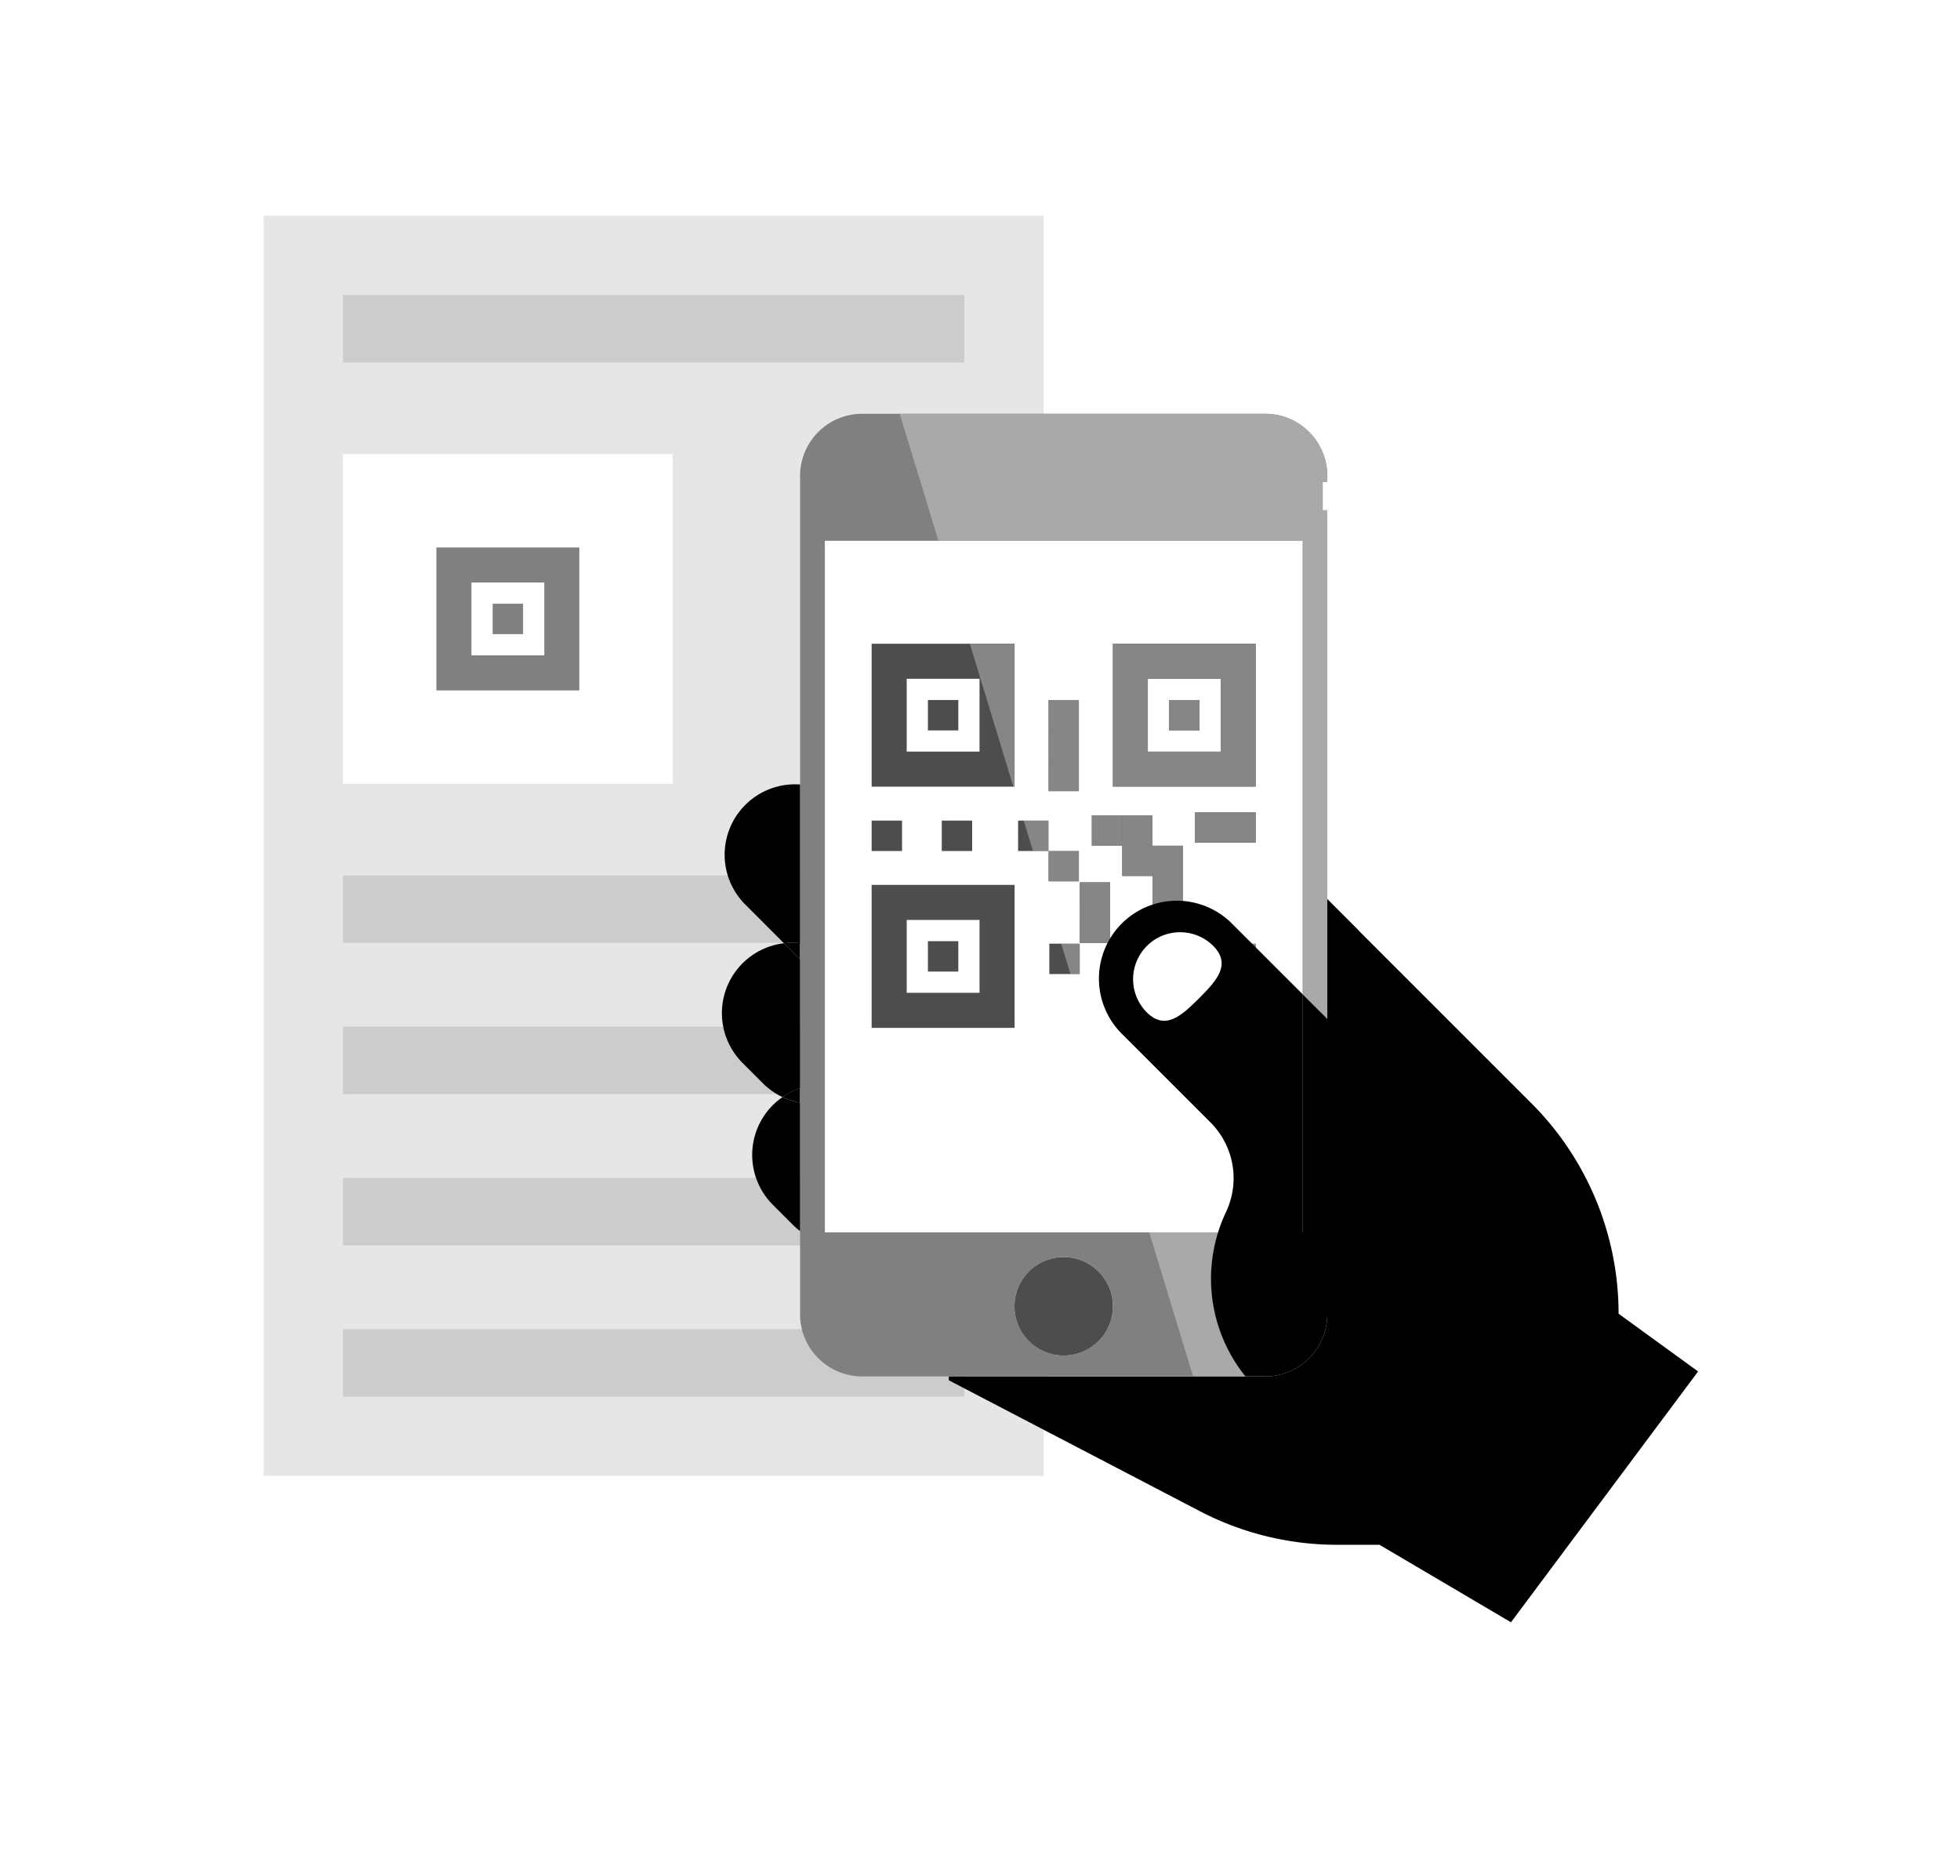 <svg xmlns="http://www.w3.org/2000/svg" xmlns:xlink="http://www.w3.org/1999/xlink" width="327" height="313" viewBox="0 0 327 313">
  <defs>
    <filter id="Rectangle_2155" x="0" y="0" width="327" height="313" filterUnits="userSpaceOnUse">
      <feOffset dy="3" input="SourceAlpha"/>
      <feGaussianBlur stdDeviation="3" result="blur"/>
      <feFlood flood-opacity="0.161"/>
      <feComposite operator="in" in2="blur"/>
      <feComposite in="SourceGraphic"/>
    </filter>
  </defs>
  <g id="Group_2822" data-name="Group 2822" transform="translate(-1403 -3590)">
    <g transform="matrix(1, 0, 0, 1, 1403, 3590)" filter="url(#Rectangle_2155)">
      <rect id="Rectangle_2155-2" data-name="Rectangle 2155" width="309" height="295" rx="5" transform="translate(9 6)" fill="#fff"/>
    </g>
    <g id="qr-code" transform="translate(1444.355 3611.957)">
      <path id="Path_1634" data-name="Path 1634" d="M132.762,224.294H2.644V14.043H132.762V224.294" transform="translate(0 0)" fill="#e6e6e6"/>
      <rect id="Rectangle_2142" data-name="Rectangle 2142" width="103.67" height="11.253" transform="translate(15.868 27.267)" fill="#ccc"/>
      <rect id="Rectangle_2143" data-name="Rectangle 2143" width="103.67" height="11.253" transform="translate(15.868 199.816)" fill="#ccc"/>
      <rect id="Rectangle_2144" data-name="Rectangle 2144" width="103.67" height="11.253" transform="translate(15.868 174.577)" fill="#ccc"/>
      <rect id="Rectangle_2145" data-name="Rectangle 2145" width="103.67" height="11.253" transform="translate(15.868 149.338)" fill="#ccc"/>
      <rect id="Rectangle_2146" data-name="Rectangle 2146" width="103.67" height="11.253" transform="translate(15.868 124.099)" fill="#ccc"/>
      <path id="Path_1635" data-name="Path 1635" d="M281.871,249.595V229.622l34.054,34.054a49.662,49.662,0,0,1,14.54,35.1l13.265,9.638-31.219,41.849-21.928-12.927h-7.047a49.643,49.643,0,0,1-22.952-5.621l-41.867-21.831v-.644H271.5a10.365,10.365,0,0,0,10.369-10.364V249.595" transform="translate(-101.78 -101.547)"/>
      <path id="Path_1636" data-name="Path 1636" d="M169.208,289.246v2.412a11.718,11.718,0,0,1-2.925-.936A11.26,11.26,0,0,1,169.208,289.246Z" transform="translate(-77.081 -129.632)"/>
      <path id="Path_1637" data-name="Path 1637" d="M169.42,243.417v2.673c-.144-.122-.279-.252-.414-.387l-2.273-2.273a10.929,10.929,0,0,1,1.386-.086A11.525,11.525,0,0,1,169.42,243.417Z" transform="translate(-77.293 -108.011)"/>
      <path id="Path_1638" data-name="Path 1638" d="M249.408,76.5H182.183A10.369,10.369,0,0,0,171.81,86.871V226.754a10.367,10.367,0,0,0,10.373,10.362h63.93a25.988,25.988,0,0,1-4.565-24.031h-65.58V97.7h79.656v75.615l4.152,4.152v-90.6A10.365,10.365,0,0,0,249.408,76.5m-33.616,140.7a8.209,8.209,0,1,1-8.209,8.209,8.207,8.207,0,0,1,8.209-8.209" transform="translate(-79.684 -29.421)" fill="gray"/>
      <path id="Path_1639" data-name="Path 1639" d="M160.148,309.993l3.393,3.393a12.14,12.14,0,0,0,1.157,1.008V292.972a11.718,11.718,0,0,1-2.925-.936,11.109,11.109,0,0,0-1.624,1.346A11.747,11.747,0,0,0,160.148,309.993Z" transform="translate(-72.571 -130.946)"/>
      <path id="Path_1640" data-name="Path 1640" d="M150.594,263.471l3.393,3.393a11.589,11.589,0,0,0,3.285,2.313A11.245,11.245,0,0,1,160.2,267.7V246.167c-.144-.122-.279-.252-.414-.387l-2.272-2.273a11.74,11.74,0,0,0-6.917,19.964Z" transform="translate(-68.07 -108.087)"/>
      <path id="Path_1641" data-name="Path 1641" d="M160.6,219.881V193.41c-.284-.018-.567-.032-.846-.032a11.746,11.746,0,0,0-8.3,20.049l6.462,6.467a10.929,10.929,0,0,1,1.386-.086A11.4,11.4,0,0,1,160.6,219.881Z" transform="translate(-68.475 -84.474)"/>
      <path id="Path_1642" data-name="Path 1642" d="M259.326,116.586V192.2l-11.994-11.994a13,13,0,1,0-18.38,18.38l14.968,14.968a13.17,13.17,0,0,1,2.687,14.937,25.568,25.568,0,0,0-1.359,3.474H179.665V116.586h79.661" transform="translate(-83.384 -48.302)" fill="#fff"/>
      <path id="Path_1643" data-name="Path 1643" d="M247.651,342.506a8.209,8.209,0,1,1-8.208,8.208A8.208,8.208,0,0,1,247.651,342.506Z" transform="translate(-111.542 -154.72)" fill="#4d4d4d"/>
      <path id="Path_1644" data-name="Path 1644" d="M353.607,271.118l-15.5-15.5v6.221L350.5,274.229a2.2,2.2,0,0,0,3.111-3.111" transform="translate(-158.017 -113.793)"/>
      <path id="Path_1645" data-name="Path 1645" d="M338.109,229.622l5.216,5.216v16.216l-5.216-1.459V229.622" transform="translate(-158.018 -101.547)"/>
      <path id="Path_1646" data-name="Path 1646" d="M218.233,172.887H194.381V149.035h23.852v23.852m-18-5.851h12.151V154.885H200.231v12.151" transform="translate(-90.316 -63.587)" fill="#4d4d4d"/>
      <rect id="Rectangle_2147" data-name="Rectangle 2147" width="5.073" height="5.073" transform="translate(113.455 94.838)" fill="#4d4d4d"/>
      <path id="Path_1647" data-name="Path 1647" d="M218.233,248.955H194.381V225.1h23.852Zm-18-5.851h12.151V230.953H200.231V243.1Z" transform="translate(-90.316 -99.418)" fill="#4d4d4d"/>
      <rect id="Rectangle_2148" data-name="Rectangle 2148" width="5.073" height="5.073" transform="translate(113.455 135.075)" fill="#4d4d4d"/>
      <path id="Path_1648" data-name="Path 1648" d="M294.3,172.887H270.449V149.035H294.3v23.852m-18-5.851H288.45V154.885H276.3v12.151" transform="translate(-126.147 -63.587)" fill="#4d4d4d"/>
      <path id="Path_1649" data-name="Path 1649" d="M293.273,166.786v5.072H288.2v-5.072h5.073" transform="translate(-134.509 -71.948)" fill="#4d4d4d"/>
      <path id="Path_1650" data-name="Path 1650" d="M255.239,166.786v5.072h-5.073v-5.072h5.073" transform="translate(-116.593 -71.948)" fill="#4d4d4d"/>
      <path id="Path_1651" data-name="Path 1651" d="M255.239,176.375v5.073h-5.073v-5.073h5.073" transform="translate(-116.593 -76.465)" fill="#4d4d4d"/>
      <path id="Path_1652" data-name="Path 1652" d="M255.239,214.41v5.073h-5.073V214.41h5.073" transform="translate(-116.593 -94.381)" fill="#4d4d4d"/>
      <path id="Path_1653" data-name="Path 1653" d="M265.091,224.262v5.073h-5.073v-5.073h5.073" transform="translate(-121.234 -99.022)" fill="#4d4d4d"/>
      <path id="Path_1654" data-name="Path 1654" d="M265.091,233.852v5.073h-5.073v-5.073h5.073" transform="translate(-121.234 -103.539)" fill="#4d4d4d"/>
      <path id="Path_1655" data-name="Path 1655" d="M274.875,243.636v5.073H269.8v-5.073h5.073" transform="translate(-125.842 -108.148)" fill="#4d4d4d"/>
      <path id="Path_1656" data-name="Path 1656" d="M274.875,253.226V258.3H269.8v-5.073h5.073" transform="translate(-125.842 -112.665)" fill="#4d4d4d"/>
      <path id="Path_1657" data-name="Path 1657" d="M311.024,260.605v5.073h-5.073v-5.073h5.073" transform="translate(-142.87 -116.141)" fill="#4d4d4d"/>
      <path id="Path_1658" data-name="Path 1658" d="M301.434,243.636v5.073h-5.073v-5.073h5.073" transform="translate(-138.353 -108.148)" fill="#4d4d4d"/>
      <path id="Path_1659" data-name="Path 1659" d="M311.024,243.636v5.073h-5.073v-5.073h5.073" transform="translate(-142.87 -108.148)" fill="#4d4d4d"/>
      <path id="Path_1660" data-name="Path 1660" d="M301.434,202.209v5.073h-5.073v-5.073h5.073" transform="translate(-138.353 -88.634)" fill="#4d4d4d"/>
      <path id="Path_1661" data-name="Path 1661" d="M311.024,202.209v5.073h-5.073v-5.073h5.073" transform="translate(-142.87 -88.634)" fill="#4d4d4d"/>
      <path id="Path_1662" data-name="Path 1662" d="M255.5,243.636v5.073h-5.073v-5.073H255.5" transform="translate(-116.716 -108.148)" fill="#4d4d4d"/>
      <path id="Path_1663" data-name="Path 1663" d="M245.649,204.82v5.073h-5.073V204.82h5.073" transform="translate(-112.076 -89.864)" fill="#4d4d4d"/>
      <path id="Path_1664" data-name="Path 1664" d="M278.462,212.728V217.8h-5.073v-5.073h5.073" transform="translate(-127.532 -93.589)" fill="#4d4d4d"/>
      <path id="Path_1665" data-name="Path 1665" d="M288.052,212.728V217.8h-5.073v-5.073h5.073" transform="translate(-132.049 -93.589)" fill="#4d4d4d"/>
      <path id="Path_1666" data-name="Path 1666" d="M288.052,222.319v5.072h-5.073v-5.072h5.073" transform="translate(-132.049 -98.107)" fill="#4d4d4d"/>
      <path id="Path_1667" data-name="Path 1667" d="M278.462,203.139v5.072h-5.073v-5.072h5.073" transform="translate(-127.532 -89.072)" fill="#4d4d4d"/>
      <path id="Path_1668" data-name="Path 1668" d="M268.872,203.139v5.072H263.8v-5.072h5.073" transform="translate(-123.015 -89.072)" fill="#4d4d4d"/>
      <rect id="Rectangle_2149" data-name="Rectangle 2149" width="5.073" height="5.073" transform="translate(115.766 114.956)" fill="#4d4d4d"/>
      <rect id="Rectangle_2150" data-name="Rectangle 2150" width="5.073" height="5.073" transform="translate(104.065 114.956)" fill="#4d4d4d"/>
      <path id="Path_1669" data-name="Path 1669" d="M255.239,185.966v5.072h-5.073v-5.072h5.073" transform="translate(-116.593 -80.983)" fill="#4d4d4d"/>
      <rect id="Rectangle_2151" data-name="Rectangle 2151" width="55.009" height="55.009" transform="translate(15.868 53.805)" fill="#fff"/>
      <path id="Path_1670" data-name="Path 1670" d="M80.947,142.517H57.1V118.665H80.947Zm-18-5.85H75.1V124.516H62.945Z" transform="translate(-25.649 -49.281)" fill="gray"/>
      <rect id="Rectangle_2152" data-name="Rectangle 2152" width="5.073" height="5.073" transform="translate(40.836 78.773)" fill="gray"/>
      <path id="Path_1671" data-name="Path 1671" d="M278.951,197.837v-5.073h5.073v5.073h-5.073m-19.121-8.976v-5.073H264.9v10.145H259.83v-5.073m14.049,0v-5.073h5.073v5.073h-5.073m-2.006-12.4v1.128H266.8v-.612a13.055,13.055,0,0,0-7.073,5.342v1.371h-.778a13.01,13.01,0,0,0,2.49,14.9l14.968,14.968a13.17,13.17,0,0,1,2.687,14.937,25.568,25.568,0,0,0-1.359,3.474h0A25.988,25.988,0,0,0,282.3,256h2.2a11.46,11.46,0,0,0,11.46-11.372V196.349L291.81,192.2l-7.786-7.786v4.45h-5.073V183.79h4.45l-3.583-3.583a12.927,12.927,0,0,0-7.946-3.749m19.936-59.875h0" transform="translate(-115.87 -48.301)" fill="#fff"/>
      <path id="Path_1672" data-name="Path 1672" d="M227.25,97.7h0m0-21.2h0" transform="translate(-94.489 -29.421)" fill="#eee"/>
      <path id="Path_1673" data-name="Path 1673" d="M338.109,267.381h0v48.273c0-.029,0-.059,0-.088V267.38h0" transform="translate(-158.017 -119.332)" fill="#fde0b0"/>
      <path id="Path_1674" data-name="Path 1674" d="M256.352,213.085H244.869l7.321,24.031h8.728a25.986,25.986,0,0,1-4.565-24.031M264.213,76.5H203.239L209.7,97.7h60.727V173.32l0,0h0l4.152,4.152h0V157.5h0V86.871h0A10.367,10.367,0,0,0,264.213,76.5h0" transform="translate(-94.489 -29.421)" fill="#a9a9a9"/>
      <path id="Path_1675" data-name="Path 1675" d="M253.937,148.212v-5.073h5.073v5.073h-5.073m8.611-8.611H250.4v12.151h12.151V139.6m-28.73,33.8v-5.073h5.073V173.4h-5.073m12.284-.889v-5.073h5.073v5.073H246.1m0-10.145h5.073v5.073H241.03v-5.073H246.1m12.151,4.581v-5.073h5.073v5.073h-5.073m5.073,0v-5.073H268.4v5.073h-5.073m-29.508-18.738v-5.073h5.073v15.218h-5.073V148.212m10.729,9.39V133.75H268.4V157.6H244.548m31.64-41.016H215.462l5.23,17.164h7.471V157.6h-.2l1.723,5.656h4.135v5.073h-2.59l4.711,15.459h3.09v5.073h-1.544l6.528,21.422,6.612,21.682h11.485a25.572,25.572,0,0,1,1.359-3.474,13.171,13.171,0,0,0-2.687-14.937l-14.968-14.968a13.01,13.01,0,0,1-2.49-14.9H239.03V173.543H244.1v8.774a13.091,13.091,0,0,1,1.712-2.109,12.94,12.94,0,0,1,5.361-3.233v-9.533h5.073v9.018a12.931,12.931,0,0,1,7.946,3.748l3.583,3.583h.623v.623l7.786,7.786,0,0V116.586" transform="translate(-100.246 -48.302)" fill="#fff"/>
      <path id="Path_1676" data-name="Path 1676" d="M338.109,229.622v19.973h0V229.623h0" transform="translate(-158.018 -101.547)" fill="#e8cda5"/>
      <path id="Path_1677" data-name="Path 1677" d="M232.82,149.035h-7.471l7.268,23.852h.2V149.035" transform="translate(-104.903 -63.587)" fill="#868686"/>
      <path id="Path_1678" data-name="Path 1678" d="M276.3,167.036V154.885H288.45v12.151H276.3m18-18H270.449v23.852H294.3V149.035" transform="translate(-126.147 -63.587)" fill="#868686"/>
      <path id="Path_1679" data-name="Path 1679" d="M293.273,166.786H288.2v5.072h5.073v-5.072" transform="translate(-134.509 -71.948)" fill="#868686"/>
      <path id="Path_1680" data-name="Path 1680" d="M255.239,166.786h-5.073v5.072h5.073v-5.072" transform="translate(-116.593 -71.948)" fill="#868686"/>
      <path id="Path_1681" data-name="Path 1681" d="M255.239,176.375h-5.073v5.073h5.073v-5.073" transform="translate(-116.593 -76.465)" fill="#868686"/>
      <path id="Path_1682" data-name="Path 1682" d="M255.239,214.41h-5.073v5.073h5.073V214.41" transform="translate(-116.593 -94.381)" fill="#868686"/>
      <path id="Path_1683" data-name="Path 1683" d="M265.091,224.262h-5.073v5.073h5.073v-5.073" transform="translate(-121.234 -99.022)" fill="#868686"/>
      <path id="Path_1684" data-name="Path 1684" d="M265.091,233.852h-5.073v5.073h5.073v-5.073" transform="translate(-121.234 -103.539)" fill="#868686"/>
      <path id="Path_1685" data-name="Path 1685" d="M274.875,243.636H269.8v5.073h5.073v-5.073" transform="translate(-125.842 -108.148)" fill="#868686"/>
      <path id="Path_1686" data-name="Path 1686" d="M274.875,253.226H269.8V258.3h5.073v-5.073" transform="translate(-125.842 -112.665)" fill="#868686"/>
      <path id="Path_1687" data-name="Path 1687" d="M311.024,260.605h-5.073v5.073h5.073v-5.073" transform="translate(-142.87 -116.141)" fill="#868686"/>
      <path id="Path_1688" data-name="Path 1688" d="M301.434,243.636h-5.073v5.073h5.073v-5.073" transform="translate(-138.353 -108.148)" fill="#868686"/>
      <path id="Path_1689" data-name="Path 1689" d="M311.024,243.636h-5.073v5.073h5.073v-5.073" transform="translate(-142.87 -108.148)" fill="#868686"/>
      <path id="Path_1690" data-name="Path 1690" d="M301.434,202.209h-5.073v5.073h5.073v-5.073" transform="translate(-138.353 -88.634)" fill="#868686"/>
      <path id="Path_1691" data-name="Path 1691" d="M311.024,202.209h-5.073v5.073h5.073v-5.073" transform="translate(-142.87 -88.634)" fill="#868686"/>
      <path id="Path_1692" data-name="Path 1692" d="M257.266,243.636h-3.09l1.546,5.073h1.544v-5.073" transform="translate(-118.482 -108.148)" fill="#868686"/>
      <path id="Path_1693" data-name="Path 1693" d="M246.483,204.82h-4.135l1.546,5.073h2.59V204.82" transform="translate(-112.91 -89.864)" fill="#868686"/>
      <path id="Path_1694" data-name="Path 1694" d="M278.462,212.728h-5.073V217.8h5.073v-5.073" transform="translate(-127.532 -93.589)" fill="#868686"/>
      <path id="Path_1695" data-name="Path 1695" d="M288.052,212.728h-5.073V217.8h5.073v-5.073" transform="translate(-132.049 -93.589)" fill="#868686"/>
      <path id="Path_1696" data-name="Path 1696" d="M288.052,222.319h-5.073v5.072h5.073v-5.072" transform="translate(-132.049 -98.107)" fill="#868686"/>
      <path id="Path_1697" data-name="Path 1697" d="M278.462,203.139h-5.073v5.072h5.073v-5.072" transform="translate(-127.532 -89.072)" fill="#868686"/>
      <path id="Path_1698" data-name="Path 1698" d="M268.872,203.139H263.8v5.072h5.073v-5.072" transform="translate(-123.015 -89.072)" fill="#868686"/>
      <path id="Path_1699" data-name="Path 1699" d="M255.239,185.966h-5.073v5.072h5.073v-5.072" transform="translate(-116.593 -80.983)" fill="#868686"/>
      <path id="Path_1700" data-name="Path 1700" d="M320.831,263.686v49.283a10.365,10.365,0,0,1-10.369,10.364h-3.294A25.987,25.987,0,0,1,302.6,299.3h14.077V259.536Z" transform="translate(-140.74 -115.637)"/>
      <path id="Path_1701" data-name="Path 1701" d="M299.826,245.466v39.765H285.749a25.566,25.566,0,0,1,1.359-3.474,13.171,13.171,0,0,0-2.687-14.937l-14.968-14.968a13,13,0,0,1,18.379-18.379Z" transform="translate(-123.885 -101.567)"/>
      <path id="Path_1702" data-name="Path 1702" d="M290.142,242.233a7.84,7.84,0,0,0-11.087,11.087c3.062,3.062,5.705.741,8.766-2.32S293.2,245.295,290.142,242.233Z" transform="translate(-129.119 -106.405)" fill="#fff"/>
      <path id="Path_1704" data-name="Path 1704" d="M343.008,72.776H334.6V68.092h8.409a6.067,6.067,0,0,0,0-12.134,10.75,10.75,0,1,1,0-21.5h8.408v4.683h-8.408a6.067,6.067,0,1,0,0,12.134,10.75,10.75,0,0,1,0,21.5Z" transform="translate(-155.261 -9.616)" fill="#fff"/>
      <rect id="Rectangle_2153" data-name="Rectangle 2153" width="4.683" height="11.452" transform="translate(185.402 15.732)" fill="#fff"/>
      <rect id="Rectangle_2154" data-name="Rectangle 2154" width="4.683" height="11.452" transform="translate(185.402 60.818)" fill="#fff"/>
    </g>
  </g>
</svg>
